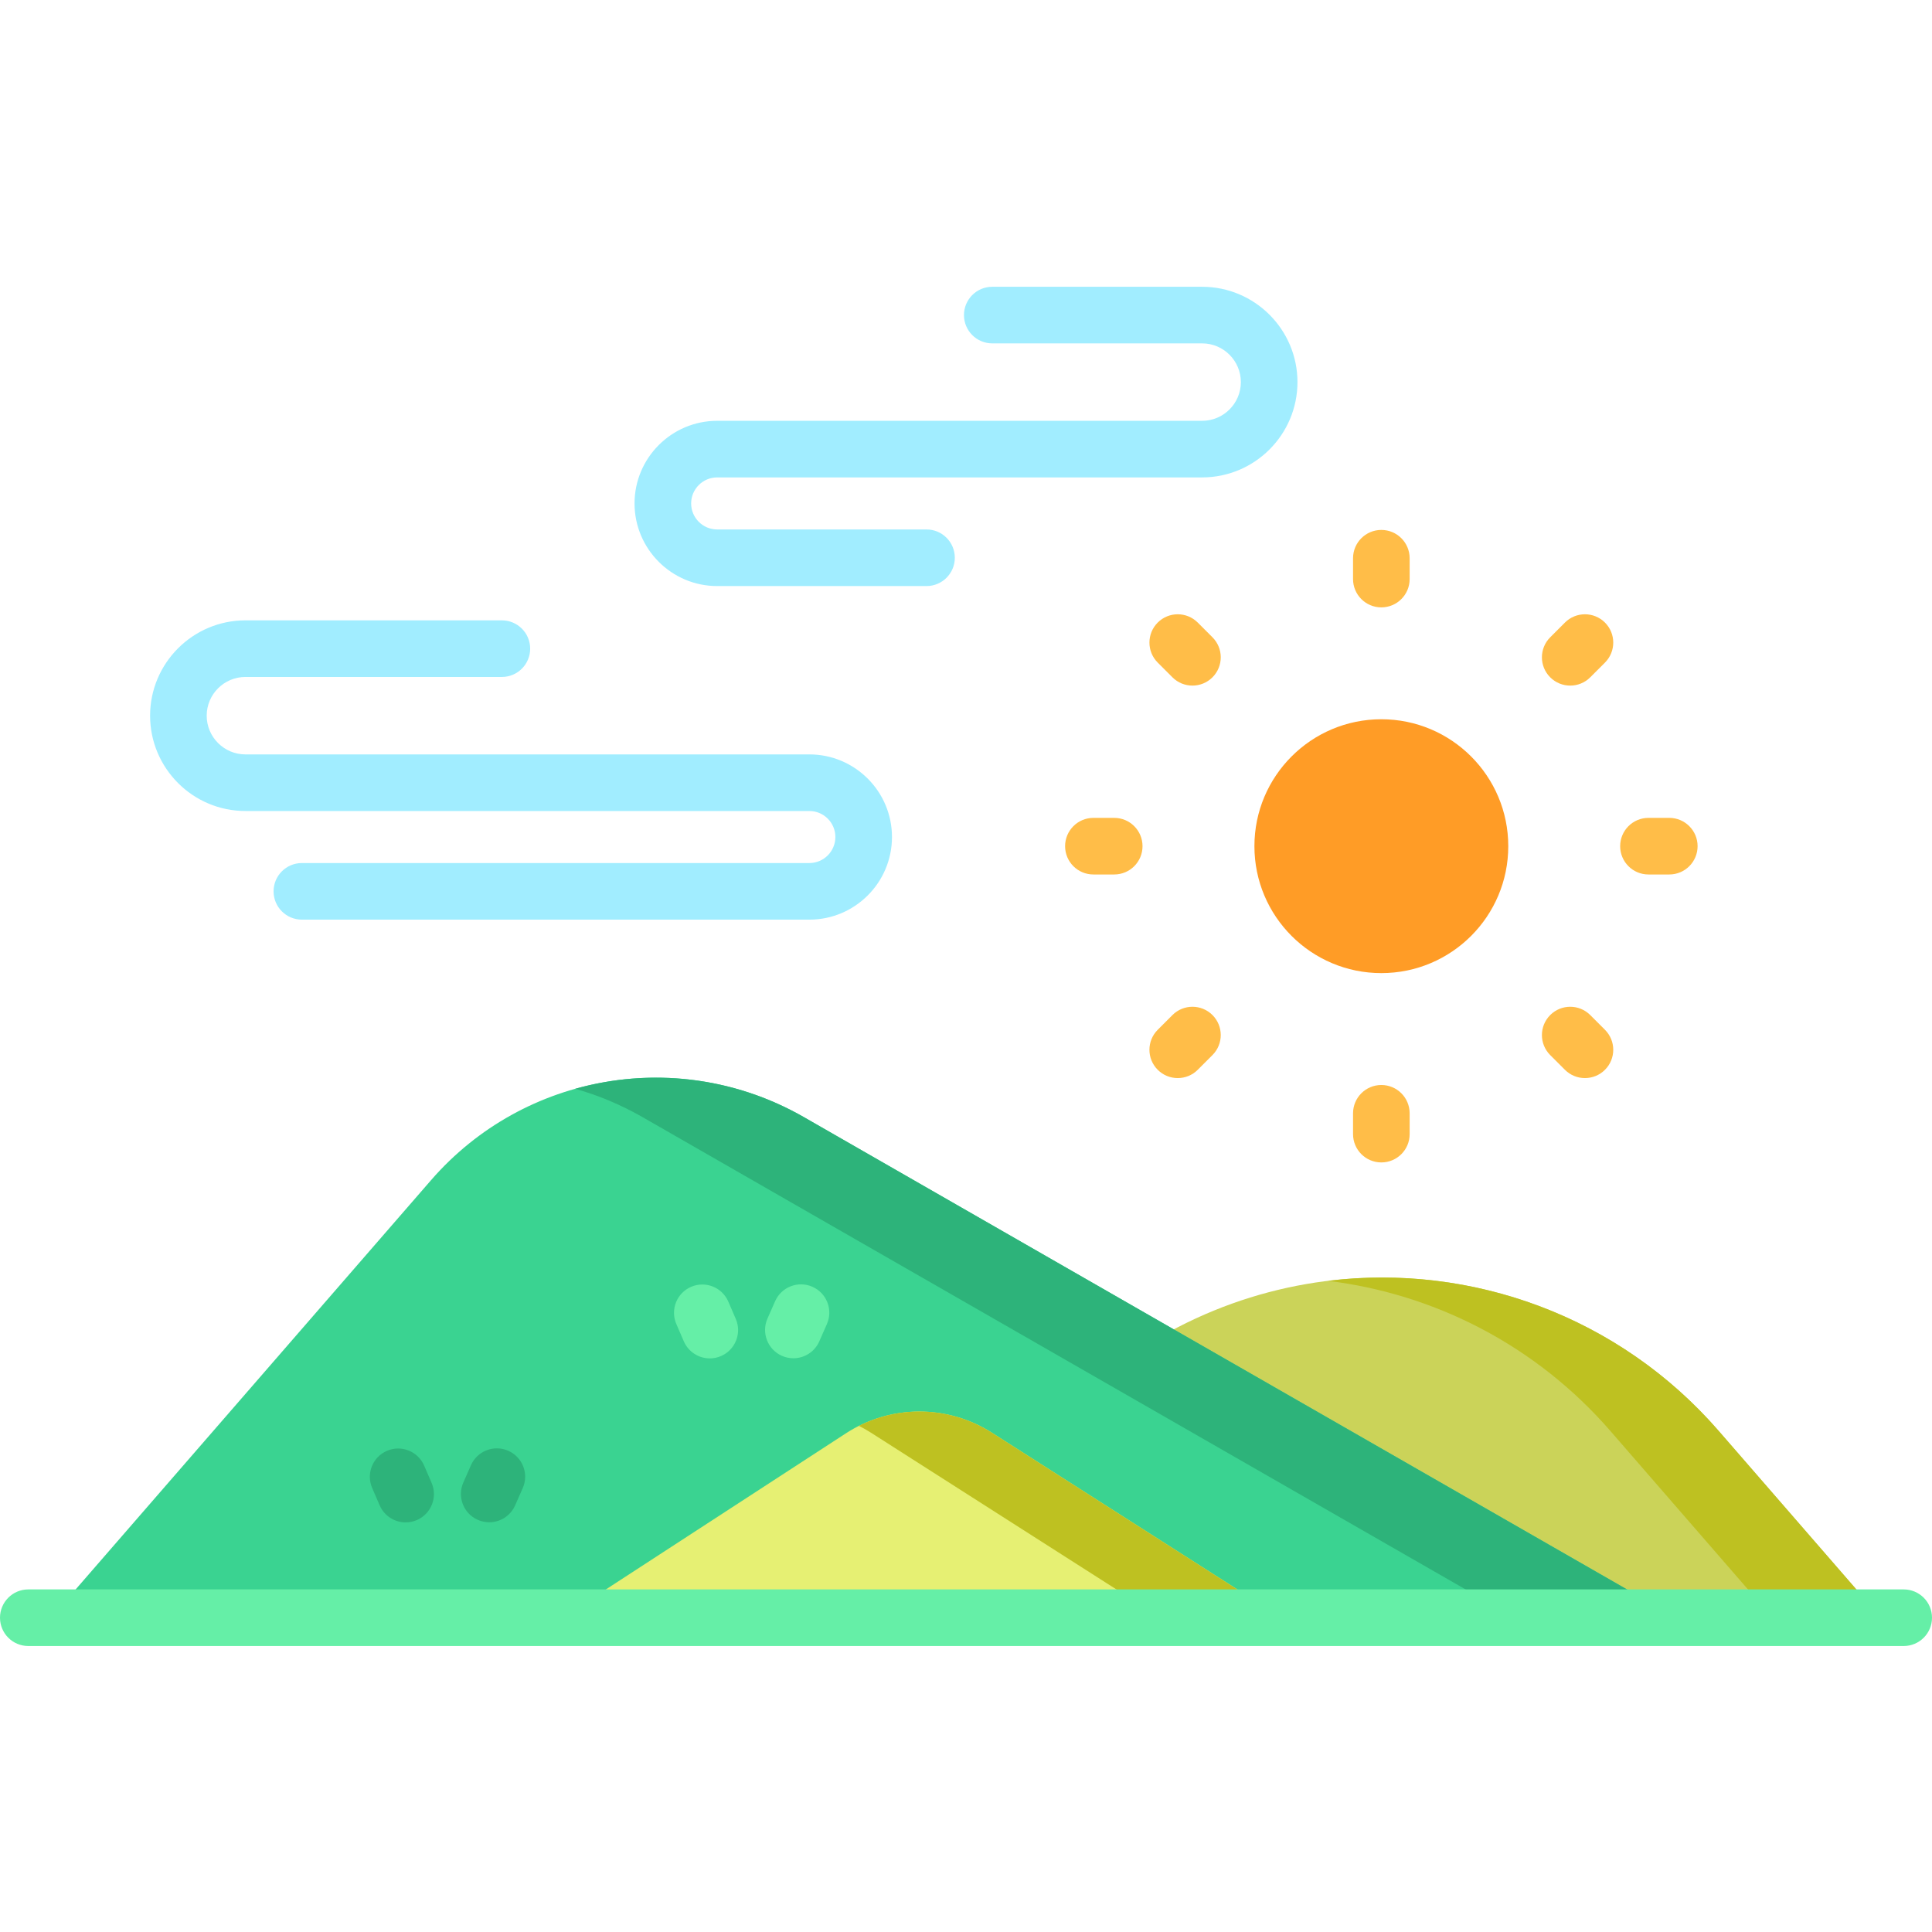 <svg height="512pt" viewBox="0 -76 512 512" width="512pt" xmlns="http://www.w3.org/2000/svg"><path d="m455.48 303.215 42.984 49.496h-320.707l129.812-74.488c48.941-28.082 110.914-17.613 147.91 24.992zm0 0" fill="#cbd359"/><path d="m498.469 352.715h-28.719l-42.988-49.5c-19.75-22.742-46.621-36.332-74.832-39.781 38.02-4.66 77.148 9.379 103.551 39.781zm0 0" fill="#bec121"/><path d="m114.227 236.762-100.691 115.949h430.695l-231.172-132.648c-32.699-18.766-74.109-11.77-98.832 16.699zm0 0" fill="#3ad391"/><path d="m444.23 352.715h-42.762l-231.168-132.652c-5.73-3.289-11.723-5.789-17.852-7.52 19.84-5.578 41.68-3.34 60.609 7.52zm0 0" fill="#2db37a"/><path d="m262.863 303.684 76.793 49.027h-190.617l75.133-48.863c11.746-7.641 26.879-7.707 38.691-.164zm0 0" fill="#e6f073"/><path d="m339.66 352.715h-32.051l-76.789-49.031c-1.039-.66-2.109-1.27-3.199-1.82 11.16-5.602 24.559-5 35.238 1.82zm0 0" fill="#bec121"/><path d="m504.5 360.211h-497c-4.145 0-7.5-3.359-7.5-7.5 0-4.141 3.355-7.5 7.5-7.5h497c4.145 0 7.5 3.359 7.5 7.5 0 4.141-3.355 7.5-7.5 7.5zm0 0" fill="#65efa7"/><path d="m399.707 148.246c0 18.578-15.059 33.637-33.637 33.637-18.578 0-33.637-15.059-33.637-33.637 0-18.574 15.059-33.637 33.637-33.637 18.578 0 33.637 15.062 33.637 33.637zm0 0" fill="#ff9c26"/><g fill="#ffbd48"><path d="m366.07 84.961c-4.145 0-7.5-3.359-7.5-7.5v-5.523c0-4.141 3.355-7.5 7.5-7.5 4.145 0 7.5 3.359 7.5 7.5v5.523c0 4.141-3.355 7.5-7.5 7.5zm0 0"/><path d="m366.07 232.055c-4.145 0-7.5-3.359-7.5-7.5v-5.52c0-4.141 3.355-7.5 7.5-7.5 4.145 0 7.5 3.359 7.5 7.5v5.52c0 4.145-3.355 7.5-7.5 7.5zm0 0"/><path d="m416.125 105.691c-1.918 0-3.84-.73-5.305-2.195-2.93-2.93-2.93-7.68 0-10.605l3.902-3.906c2.93-2.926 7.68-2.926 10.609 0 2.93 2.93 2.93 7.68 0 10.609l-3.902 3.902c-1.465 1.465-3.387 2.195-5.305 2.195zm0 0"/><path d="m312.113 209.703c-1.922 0-3.84-.73-5.305-2.195-2.93-2.93-2.93-7.676 0-10.605l3.902-3.902c2.926-2.93 7.676-2.93 10.605-.004 2.93 2.93 2.93 7.68 0 10.609l-3.902 3.902c-1.461 1.465-3.383 2.195-5.301 2.195zm0 0"/><path d="m442.379 155.746h-5.52c-4.145 0-7.5-3.355-7.5-7.5 0-4.141 3.355-7.5 7.5-7.5h5.52c4.141 0 7.5 3.359 7.5 7.5 0 4.145-3.359 7.5-7.5 7.5zm0 0"/><path d="m295.281 155.746h-5.52c-4.145 0-7.5-3.355-7.5-7.5 0-4.141 3.355-7.5 7.5-7.5h5.52c4.145 0 7.5 3.359 7.5 7.5 0 4.145-3.355 7.5-7.5 7.5zm0 0"/><path d="m420.027 209.703c-1.918 0-3.84-.73-5.305-2.195l-3.902-3.902c-2.93-2.93-2.93-7.68 0-10.605 2.93-2.93 7.68-2.93 10.609 0l3.902 3.902c2.93 2.93 2.93 7.676 0 10.605-1.465 1.465-3.387 2.195-5.305 2.195zm0 0"/><path d="m316.016 105.691c-1.922 0-3.84-.73-5.305-2.195l-3.902-3.902c-2.93-2.93-2.926-7.68 0-10.609 2.934-2.926 7.68-2.926 10.605 0l3.902 3.906c2.93 2.926 2.93 7.676 0 10.605-1.465 1.465-3.383 2.195-5.301 2.195zm0 0"/></g><path d="m214.488 167.715h-134.488c-4.145 0-7.5-3.355-7.5-7.5 0-4.141 3.355-7.5 7.5-7.5h134.488c3.801 0 6.895-3.094 6.895-6.895 0-3.805-3.094-6.895-6.895-6.895h-149.449c-13.93 0-25.262-11.332-25.262-25.262 0-13.93 11.332-25.262 25.262-25.262h67.961c4.145 0 7.5 3.359 7.5 7.5 0 4.145-3.355 7.5-7.5 7.5h-67.961c-5.656 0-10.262 4.605-10.262 10.262s4.605 10.262 10.262 10.262h149.449c12.07 0 21.895 9.82 21.895 21.895 0 12.074-9.82 21.895-21.895 21.895zm0 0" fill="#a1edff"/><path d="m245.535 79.312h-55.477c-12.074 0-21.898-9.824-21.898-21.898 0-12.07 9.824-21.895 21.898-21.895h128.52c5.656 0 10.262-4.602 10.262-10.258 0-5.66-4.605-10.262-10.262-10.262h-55.617c-4.145 0-7.5-3.359-7.5-7.5s3.355-7.5 7.5-7.5h55.617c13.93 0 25.262 11.332 25.262 25.262 0 13.926-11.332 25.258-25.262 25.258h-128.52c-3.805 0-6.898 3.094-6.898 6.895 0 3.805 3.094 6.898 6.898 6.898h55.477c4.145 0 7.5 3.359 7.5 7.5s-3.355 7.5-7.5 7.5zm0 0" fill="#a1edff"/><path d="m107.5 327.449c-2.898 0-5.66-1.691-6.887-4.523l-1.98-4.578c-1.645-3.801.105-8.215 3.906-9.859 3.805-1.645 8.219.105 9.863 3.906l1.977 4.574c1.645 3.805-.102 8.219-3.906 9.863-.969.418-1.98.617-2.973.617zm0 0" fill="#2db37a"/><path d="m129.645 327.418c-1.012 0-2.039-.207-3.023-.641-3.789-1.672-5.508-6.098-3.836-9.887l2.02-4.586c1.672-3.789 6.098-5.504 9.891-3.836 3.789 1.672 5.508 6.098 3.836 9.891l-2.02 4.582c-1.242 2.805-3.988 4.477-6.867 4.477zm0 0" fill="#2db37a"/><path d="m188.105 283.988c-2.898 0-5.66-1.695-6.887-4.523l-1.98-4.578c-1.645-3.801.105-8.219 3.906-9.863 3.805-1.645 8.219.109 9.863 3.906l1.977 4.578c1.648 3.801-.102 8.219-3.906 9.859-.969.422-1.977.621-2.973.621zm0 0" fill="#65efa7"/><path d="m210.25 283.953c-1.012 0-2.039-.203-3.023-.637-3.789-1.672-5.508-6.098-3.836-9.887l2.02-4.586c1.672-3.789 6.098-5.508 9.887-3.836 3.793 1.668 5.508 6.098 3.84 9.887l-2.02 4.582c-1.238 2.809-3.984 4.477-6.867 4.477zm0 0" fill="#65efa7"/></svg>